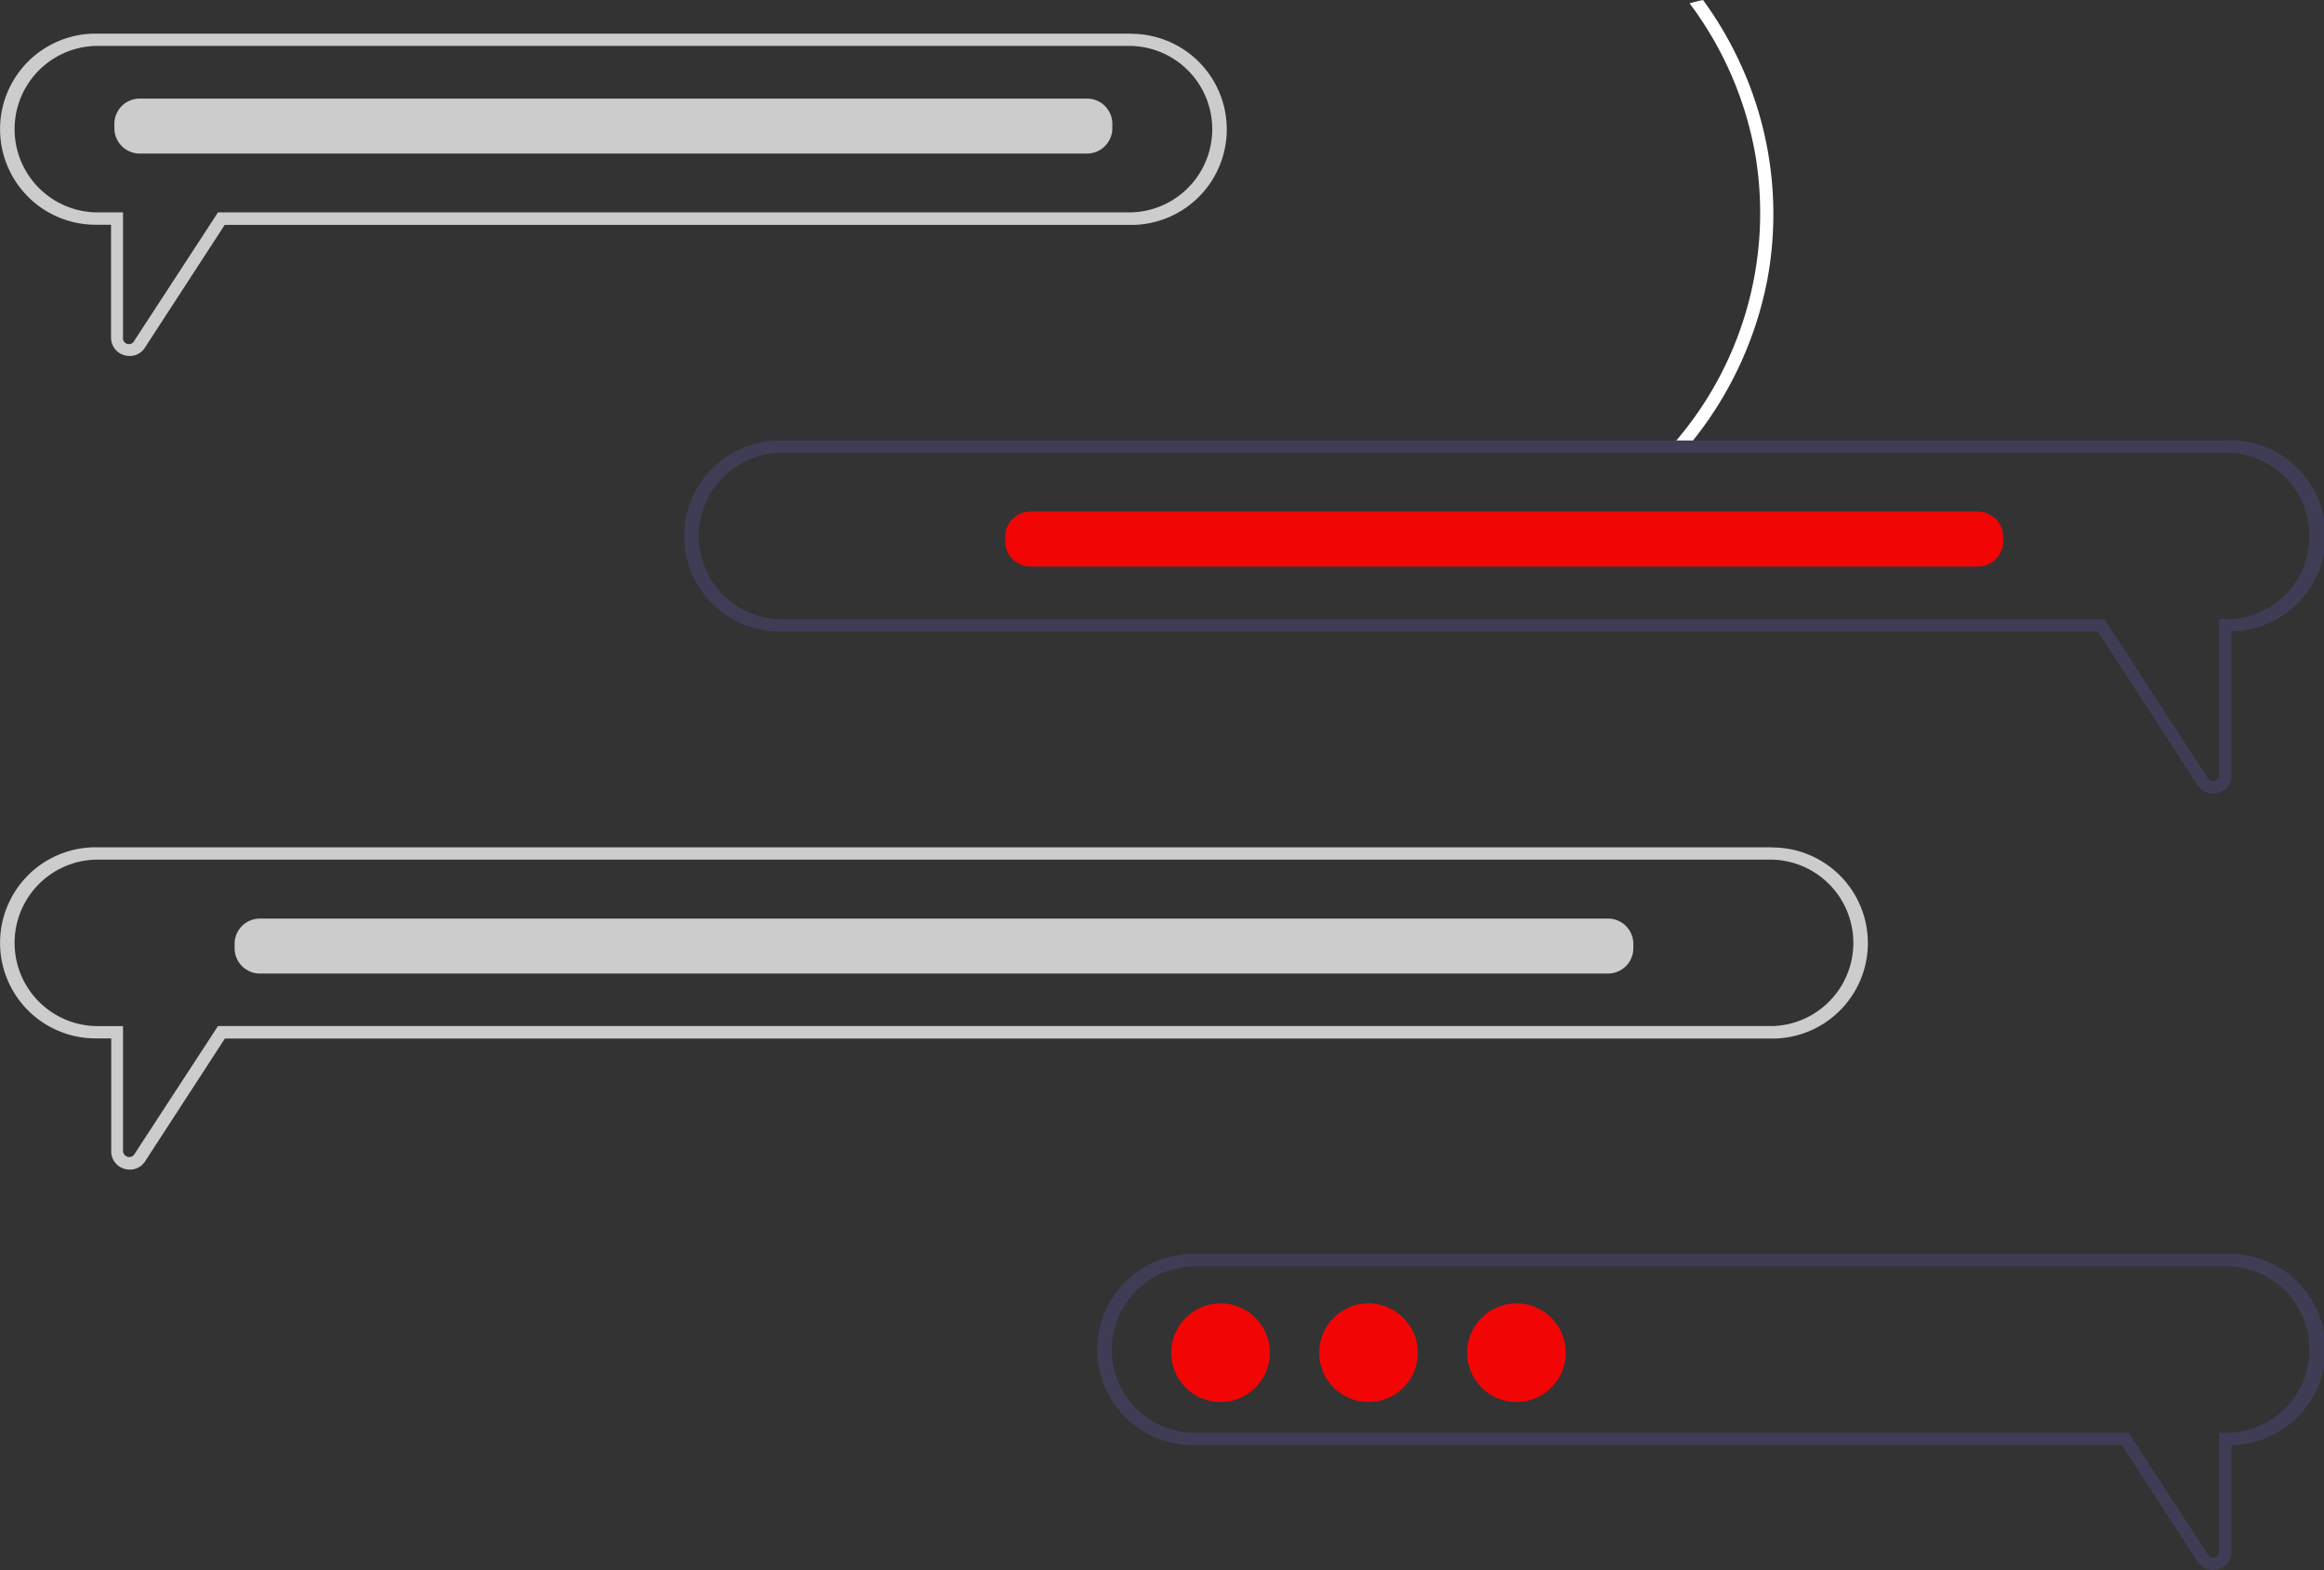 <svg id="b24dc7aa-765f-45e8-b508-f667349465ff" xmlns="http://www.w3.org/2000/svg" viewBox="0 0 389.11 262.89"><rect x="0" y="0" width="389.11" height="262.89" fill="#333333" stroke="none"/><defs><style>.cls-1{fill:#fff;}.cls-2{fill:#3f3d56;}.cls-3{fill:#ccc;}.cls-4{fill:#f20505;}</style></defs><path class="cls-1" d="M465.72,187.46a60.2,60.2,0,0,1,5.2,37.44A61.74,61.74,0,0,1,459,251.25c-.41.53-.83,1.05-1.26,1.57h-2.84c.46-.52.9-1,1.34-1.57a58.72,58.72,0,0,0,12.64-47.18,59.37,59.37,0,0,0-11-25.32c.74-.22,1.49-.4,2.25-.56A61,61,0,0,1,465.72,187.46Z" transform="translate(-174.99 -178.19)"/><path class="cls-2" d="M548.1,388.17H374.71a16,16,0,0,0,0,32H530.25l12.68,19.49a3,3,0,0,0,2.56,1.42,3.51,3.51,0,0,0,.91-.13,3.05,3.05,0,0,0,2.22-3V420.16a16,16,0,0,0-.52-32Zm0,29.94h-1.55V438a1,1,0,0,1-1,1,1,1,0,0,1-.87-.47l-13.28-20.43H374.71a13.94,13.94,0,0,1,0-27.87H548.1a13.94,13.94,0,0,1,0,27.87Z" transform="translate(-174.99 -178.19)"/><path class="cls-3" d="M471.73,320.06H191a16,16,0,0,0,0,32h2.61v18.84a3.05,3.05,0,0,0,2.21,3,3.58,3.58,0,0,0,.92.13,3,3,0,0,0,2.56-1.41l13.34-20.53H471.73a16,16,0,0,0,0-32Zm0,29.93H211.49l-14,21.46a1,1,0,0,1-1.43.3,1,1,0,0,1-.47-.86V350H191a13.94,13.94,0,0,1,0-27.87H471.73a13.94,13.94,0,0,1,0,27.87Z" transform="translate(-174.99 -178.19)"/><path class="cls-3" d="M364.39,183.82H191a16,16,0,0,0,0,32h2.58v18.84a3.05,3.05,0,0,0,2.21,3,3.6,3.6,0,0,0,.92.14,3,3,0,0,0,2.56-1.42l13.34-20.53H364.39a16,16,0,1,0,0-32Zm0,29.93H211.49l-14,21.47a1,1,0,0,1-1.9-.57v-20.9H191a13.94,13.94,0,0,1,0-27.87H364.39a13.94,13.94,0,0,1,0,27.87Z" transform="translate(-174.99 -178.19)"/><path class="cls-2" d="M548.1,251.94H305.56a16,16,0,1,0,0,32H526.23l16.7,25.69a3,3,0,0,0,2.56,1.42,3.46,3.46,0,0,0,.91-.14,3,3,0,0,0,2.22-3v-24a16,16,0,0,0-.52-32Zm0,29.93h-1.55v26.06a1,1,0,0,1-.73,1,1,1,0,0,1-1.16-.42l-17.31-26.63H305.56a13.94,13.94,0,0,1,0-27.87H548.1a13.94,13.94,0,0,1,0,27.87Z" transform="translate(-174.99 -178.19)"/><circle class="cls-4" cx="204.36" cy="226.5" r="8.26"/><circle class="cls-4" cx="229.13" cy="226.5" r="8.26"/><circle class="cls-4" cx="253.9" cy="226.5" r="8.26"/><path class="cls-3" d="M444.23,332H218.5a4.23,4.23,0,0,0-4.23,4.23v.74a4.24,4.24,0,0,0,4.23,4.23H444.23a4.24,4.24,0,0,0,4.23-4.23v-.74A4.23,4.23,0,0,0,444.23,332Z" transform="translate(-174.99 -178.19)"/><path class="cls-3" d="M357,194.7H198.37a4.23,4.23,0,0,0-4.23,4.23v.74a4.24,4.24,0,0,0,4.23,4.23H357a4.24,4.24,0,0,0,4.23-4.23v-.74A4.23,4.23,0,0,0,357,194.7Z" transform="translate(-174.99 -178.19)"/><path class="cls-4" d="M506.16,263.85H347.51a4.23,4.23,0,0,0-4.23,4.23v.74a4.24,4.24,0,0,0,4.23,4.23H506.16a4.24,4.24,0,0,0,4.22-4.23v-.74A4.22,4.22,0,0,0,506.16,263.85Z" transform="translate(-174.99 -178.19)"/></svg>